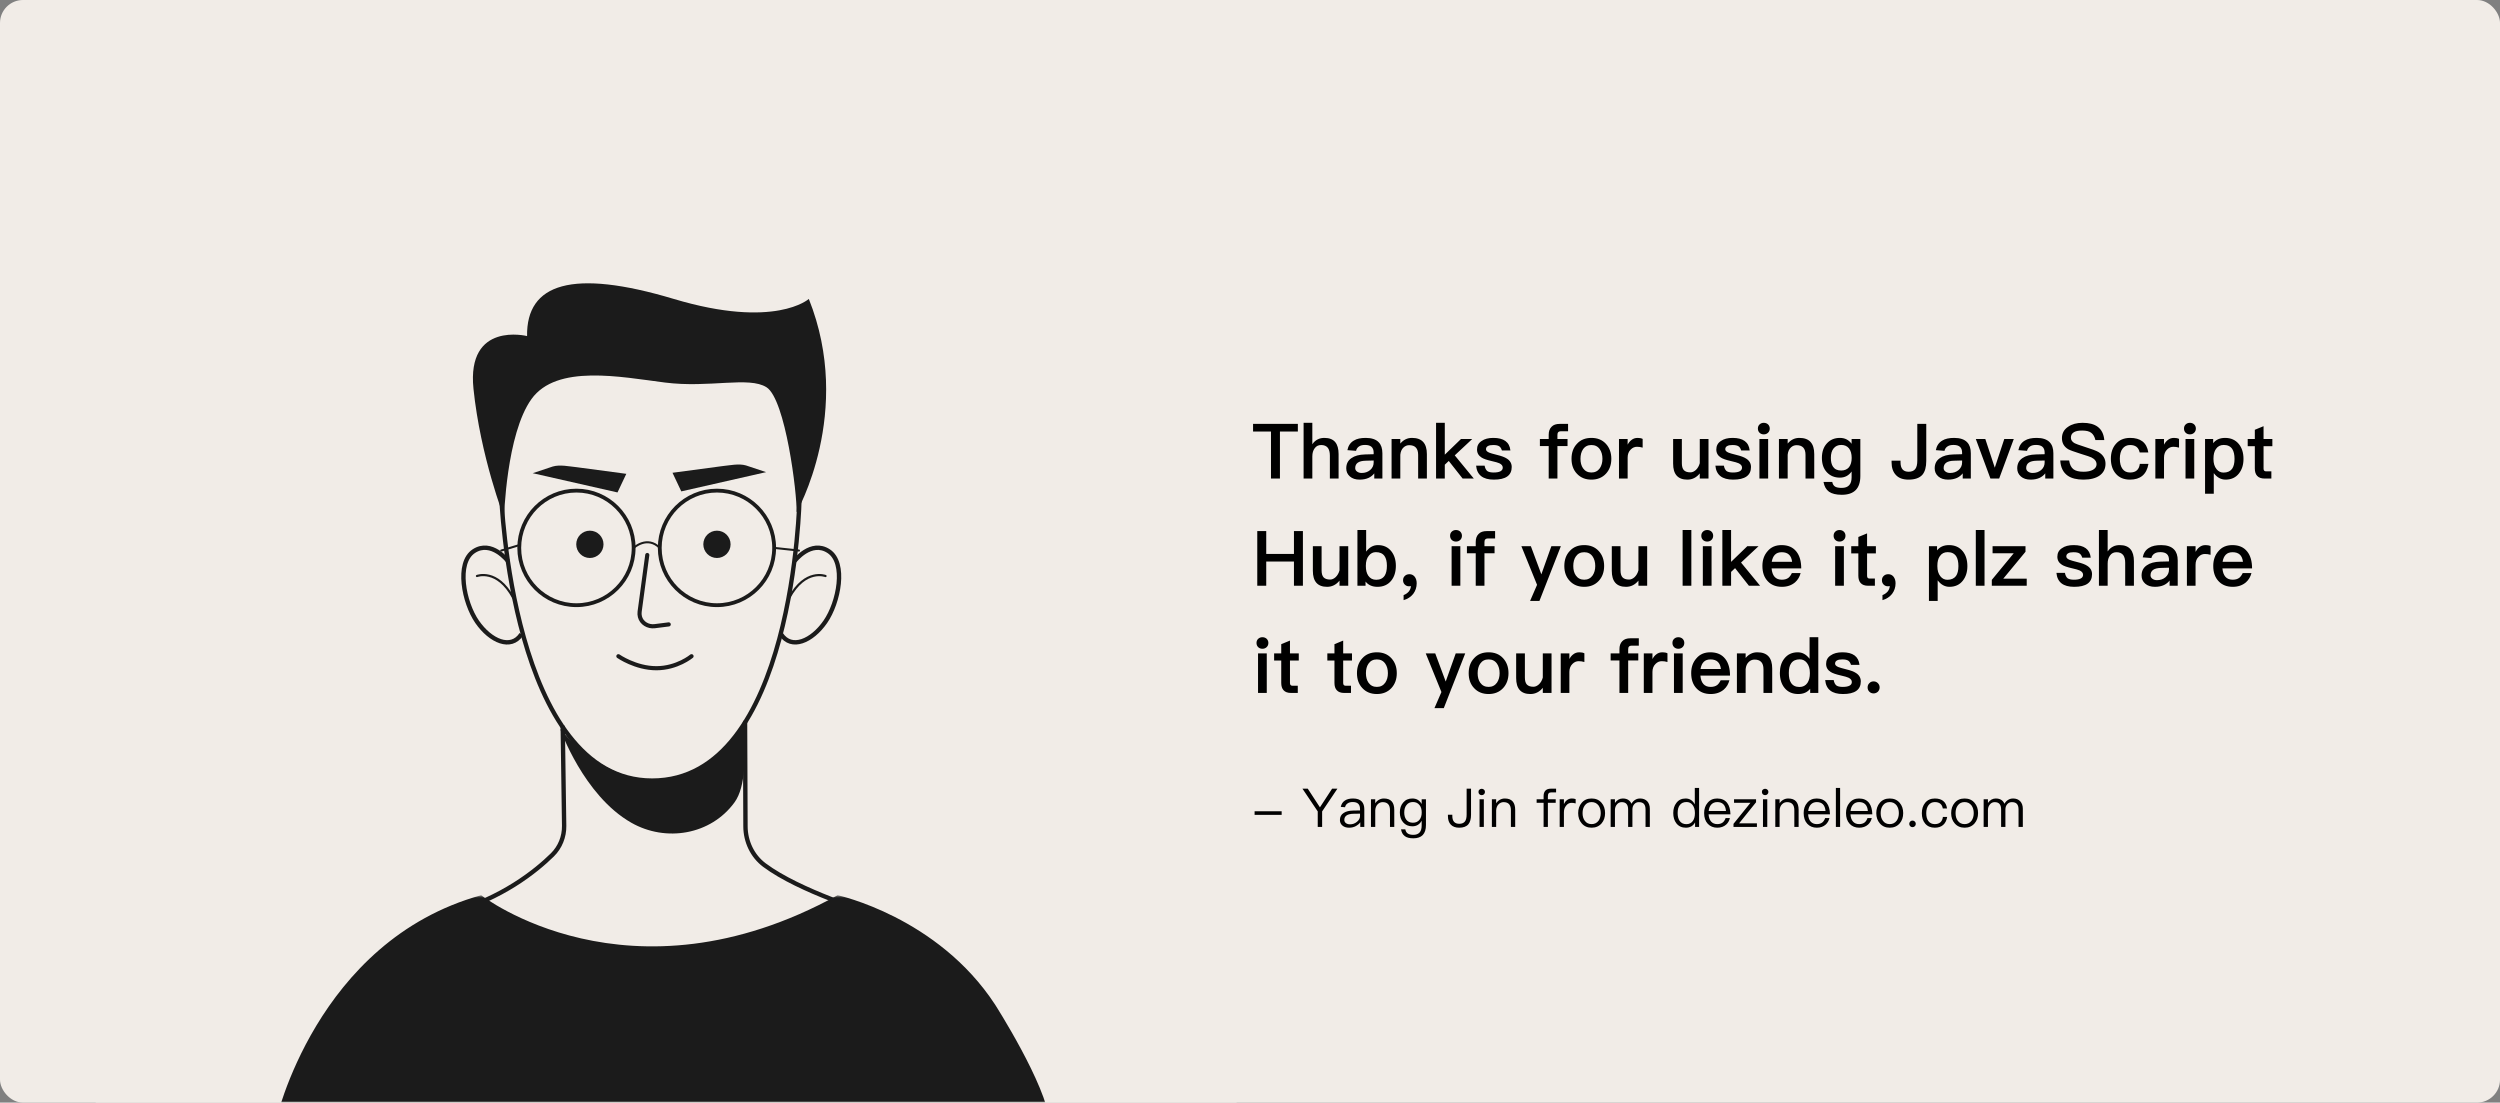 <?xml version="1.0" encoding="UTF-8"?>
<svg width="653px" height="288px" viewBox="0 0 653 288" version="1.1" xmlns="http://www.w3.org/2000/svg" xmlns:xlink="http://www.w3.org/1999/xlink">
    <rect x="0" y="0" width="653" height="288" fill="#808080" stroke="none"/>
    <defs>
        <rect id="path-1" x="0" y="0" width="298" height="288"></rect>
        <polygon id="path-3" points="0 0.821 202.146 0.821 202.146 60 0 60"></polygon>
    </defs>
    <g id="Page-1" stroke="none" stroke-width="1" fill="none" fill-rule="evenodd">
        <g id="编组-15">
            <rect id="矩形" fill="#F1ECE7" x="0" y="0" width="653" height="288" rx="6"></rect>
            <g id="编组-14" transform="translate(327, 110)" fill="#000000" fill-rule="nonzero">
                <path d="M0.3,0.72 L12,0.72 L12,2.72 L7.32,2.72 L7.32,15 L4.98,15 L4.98,2.72 L0.3,2.72 L0.3,0.72 Z M13.5,0.44 L15.78,0.44 L15.78,6.04 C16.16,5.46 16.64,5.04 17.2,4.76 C17.7,4.5 18.28,4.38 18.94,4.38 C20.2,4.38 21.14,4.74 21.76,5.48 C22.34,6.18 22.64,7.22 22.64,8.6 L22.64,15 L20.36,15 L20.36,9 C20.36,8.12 20.18,7.44 19.84,6.98 C19.44,6.48 18.86,6.24 18.08,6.24 C17.36,6.24 16.8,6.52 16.4,7.08 C15.98,7.64 15.78,8.34 15.78,9.22 L15.78,15 L13.5,15 L13.5,0.44 Z M29.74,4.38 C31.26,4.38 32.4,4.76 33.12,5.52 C33.76,6.18 34.08,7.14 34.08,8.4 L34.08,15 L31.96,15 L31.96,13.64 C31.56,14.16 31.06,14.54 30.48,14.82 C29.82,15.12 29.04,15.28 28.14,15.28 C27.06,15.28 26.22,15 25.6,14.46 C24.96,13.9 24.64,13.2 24.64,12.34 C24.64,11.18 25.08,10.28 26,9.66 C26.84,9.06 28.02,8.74 29.54,8.7 L31.8,8.64 L31.8,8.24 C31.8,6.88 31.06,6.22 29.58,6.22 C28.94,6.22 28.44,6.32 28.06,6.56 C27.62,6.82 27.32,7.22 27.2,7.76 L24.94,7.58 C25.16,6.44 25.72,5.6 26.62,5.08 C27.38,4.6 28.42,4.38 29.74,4.38 Z M31.8,10.28 L29.7,10.34 C27.88,10.38 26.98,11.02 26.98,12.26 C26.98,12.62 27.12,12.92 27.44,13.16 C27.76,13.4 28.16,13.54 28.66,13.54 C29.54,13.54 30.28,13.28 30.88,12.78 C31.48,12.26 31.8,11.6 31.8,10.8 L31.8,10.28 Z M41.82,4.38 C44.4,4.38 45.7,5.78 45.7,8.62 L45.7,15 L43.42,15 L43.42,8.82 C43.42,7.12 42.64,6.28 41.08,6.28 C40.52,6.28 40.02,6.48 39.6,6.88 C39.12,7.32 38.84,7.96 38.76,8.78 L38.76,15 L36.48,15 L36.48,4.66 L38.76,4.66 L38.76,5.86 C39.16,5.38 39.62,5 40.12,4.76 C40.64,4.5 41.2,4.38 41.82,4.38 Z M48.1,0.44 L50.38,0.44 L50.38,8.76 L54.62,4.66 L57.56,4.66 L52.98,8.94 L57.96,15 L55.04,15 L51.42,10.4 L50.38,11.38 L50.38,15 L48.1,15 L48.1,0.44 Z M63.06,4.38 C65.78,4.38 67.28,5.46 67.52,7.66 L65.3,7.66 C65.14,7.14 64.9,6.76 64.58,6.56 C64.24,6.34 63.72,6.24 63.02,6.24 C62.42,6.24 61.96,6.32 61.66,6.5 C61.3,6.68 61.14,6.96 61.14,7.36 C61.14,7.68 61.4,7.98 61.96,8.22 C62.3,8.36 62.98,8.56 64.02,8.82 C65.18,9.1 66.06,9.42 66.62,9.8 C67.44,10.32 67.86,11.06 67.86,11.98 C67.86,14.18 66.3,15.28 63.2,15.28 C60.32,15.28 58.78,14.06 58.56,11.64 L60.78,11.64 C60.9,12.3 61.14,12.76 61.48,13.04 C61.82,13.28 62.36,13.42 63.12,13.42 C64.72,13.42 65.52,12.98 65.52,12.14 C65.52,11.66 65.22,11.28 64.62,11 C64.3,10.84 63.62,10.66 62.58,10.42 C61.36,10.14 60.5,9.84 60,9.52 C59.2,9.02 58.8,8.32 58.8,7.42 C58.8,6.46 59.18,5.72 59.98,5.2 C60.76,4.64 61.78,4.38 63.06,4.38 Z M80.38,0.72 L82.58,0.72 L82.58,2.64 L80.7,2.64 C80.4,2.64 80.18,2.72 80.02,2.88 C79.86,3.04 79.8,3.28 79.8,3.62 L79.8,4.66 L82.44,4.66 L82.44,6.52 L79.8,6.52 L79.8,15 L77.52,15 L77.52,6.52 L75.22,6.52 L75.22,4.66 L77.52,4.66 L77.52,3.56 C77.52,2.68 77.76,1.98 78.26,1.48 C78.74,0.96 79.46,0.72 80.38,0.72 Z M88.68,4.38 C90.24,4.38 91.5,4.88 92.46,5.92 C93.4,6.94 93.88,8.24 93.88,9.84 C93.88,11.42 93.4,12.72 92.48,13.72 C91.52,14.76 90.24,15.28 88.68,15.28 C87.1,15.28 85.84,14.76 84.88,13.72 C83.94,12.72 83.48,11.42 83.48,9.84 C83.48,8.24 83.94,6.94 84.9,5.92 C85.84,4.88 87.1,4.38 88.68,4.38 Z M88.68,6.24 C87.72,6.24 87,6.6 86.48,7.36 C86.04,8 85.82,8.84 85.82,9.84 C85.82,10.84 86.04,11.66 86.48,12.3 C87,13.04 87.72,13.42 88.68,13.42 C89.62,13.42 90.36,13.04 90.88,12.3 C91.32,11.64 91.56,10.82 91.56,9.84 C91.56,8.84 91.32,8 90.88,7.36 C90.36,6.6 89.62,6.24 88.68,6.24 Z M100.76,4.38 C101.26,4.38 101.7,4.46 102.06,4.64 L102.06,6.92 C101.54,6.76 101.06,6.7 100.58,6.7 C99.98,6.7 99.44,6.92 98.96,7.4 C98.4,7.94 98.14,8.64 98.14,9.52 L98.14,15 L95.88,15 L95.88,4.66 L98.14,4.66 L98.14,6.14 C98.42,5.62 98.74,5.22 99.12,4.94 C99.58,4.56 100.12,4.38 100.76,4.38 Z M110.02,4.66 L112.3,4.66 L112.3,10.96 C112.3,11.8 112.46,12.4 112.82,12.8 C113.18,13.18 113.74,13.38 114.54,13.38 C115.04,13.38 115.52,13.16 115.98,12.74 C116.44,12.3 116.78,11.72 116.98,10.98 L116.98,4.66 L119.26,4.66 L119.26,15 L116.98,15 L116.98,13.66 C116.1,14.74 115.02,15.28 113.74,15.28 C111.26,15.28 110.02,13.88 110.02,11.1 L110.02,4.66 Z M125.56,4.38 C128.28,4.38 129.78,5.46 130.02,7.66 L127.8,7.66 C127.64,7.14 127.4,6.76 127.08,6.56 C126.74,6.34 126.22,6.24 125.52,6.24 C124.92,6.24 124.46,6.32 124.16,6.5 C123.8,6.68 123.64,6.96 123.64,7.36 C123.64,7.68 123.9,7.98 124.46,8.22 C124.8,8.36 125.48,8.56 126.52,8.82 C127.68,9.1 128.56,9.42 129.12,9.8 C129.94,10.32 130.36,11.06 130.36,11.98 C130.36,14.18 128.8,15.28 125.7,15.28 C122.82,15.28 121.28,14.06 121.06,11.64 L123.28,11.64 C123.4,12.3 123.64,12.76 123.98,13.04 C124.32,13.28 124.86,13.42 125.62,13.42 C127.22,13.42 128.02,12.98 128.02,12.14 C128.02,11.66 127.72,11.28 127.12,11 C126.8,10.84 126.12,10.66 125.08,10.42 C123.86,10.14 123,9.84 122.5,9.52 C121.7,9.02 121.3,8.32 121.3,7.42 C121.3,6.46 121.68,5.72 122.48,5.2 C123.26,4.64 124.28,4.38 125.56,4.38 Z M133.7,0.44 C134.14,0.44 134.52,0.58 134.82,0.86 C135.1,1.14 135.26,1.5 135.26,1.94 C135.26,2.38 135.1,2.76 134.8,3.04 C134.5,3.32 134.14,3.46 133.7,3.46 C133.26,3.46 132.9,3.32 132.6,3.04 C132.3,2.74 132.16,2.38 132.16,1.94 C132.16,1.5 132.3,1.14 132.6,0.86 C132.9,0.58 133.26,0.44 133.7,0.44 Z M132.56,4.66 L134.84,4.66 L134.84,15 L132.56,15 L132.56,4.66 Z M143,4.38 C145.58,4.38 146.88,5.78 146.88,8.62 L146.88,15 L144.6,15 L144.6,8.82 C144.6,7.12 143.82,6.28 142.26,6.28 C141.7,6.28 141.2,6.48 140.78,6.88 C140.3,7.32 140.02,7.96 139.94,8.78 L139.94,15 L137.66,15 L137.66,4.66 L139.94,4.66 L139.94,5.86 C140.34,5.38 140.8,5 141.3,4.76 C141.82,4.5 142.38,4.38 143,4.38 Z M153.58,4.38 C154.86,4.38 155.88,4.88 156.64,5.92 L156.64,4.66 L158.92,4.66 L158.92,14.34 C158.92,17.6 157.3,19.24 154.06,19.24 C152.6,19.24 151.5,18.96 150.74,18.44 C149.98,17.88 149.5,17.04 149.3,15.88 L151.58,15.88 C151.7,16.46 151.94,16.86 152.32,17.1 C152.68,17.32 153.26,17.44 154.06,17.44 C155.78,17.44 156.64,16.52 156.64,14.68 L156.64,13.16 C155.88,14.22 154.86,14.76 153.58,14.76 C152.18,14.76 151.04,14.28 150.18,13.36 C149.3,12.42 148.88,11.16 148.88,9.6 C148.88,8.04 149.3,6.78 150.18,5.82 C151.04,4.86 152.18,4.38 153.58,4.38 Z M153.94,6.22 C153.08,6.22 152.42,6.52 151.94,7.12 C151.46,7.7 151.22,8.52 151.22,9.6 C151.22,10.58 151.4,11.34 151.78,11.9 C152.22,12.56 152.92,12.9 153.92,12.9 C154.8,12.9 155.48,12.6 155.96,12.04 C156.42,11.44 156.66,10.64 156.66,9.6 C156.66,8.54 156.42,7.72 155.96,7.12 C155.48,6.52 154.8,6.22 153.94,6.22 Z M173.8,0.72 L176.14,0.72 L176.14,10.38 C176.14,12.02 175.8,13.22 175.12,14.02 C174.36,14.86 173.16,15.28 171.5,15.28 C170.06,15.28 168.96,14.88 168.22,14.08 C167.46,13.28 167.08,12.18 167.08,10.78 L167.08,10.32 L169.42,10.32 L169.42,10.76 C169.42,12.4 170.12,13.22 171.54,13.22 C172.32,13.22 172.9,12.98 173.26,12.52 C173.62,12.06 173.8,11.32 173.8,10.3 L173.8,0.72 Z M183.44,4.38 C184.96,4.38 186.1,4.76 186.82,5.52 C187.46,6.18 187.78,7.14 187.78,8.4 L187.78,15 L185.66,15 L185.66,13.64 C185.26,14.16 184.76,14.54 184.18,14.82 C183.52,15.12 182.74,15.28 181.84,15.28 C180.76,15.28 179.92,15 179.3,14.46 C178.66,13.9 178.34,13.2 178.34,12.34 C178.34,11.18 178.78,10.28 179.7,9.66 C180.54,9.06 181.72,8.74 183.24,8.7 L185.5,8.64 L185.5,8.24 C185.5,6.88 184.76,6.22 183.28,6.22 C182.64,6.22 182.14,6.32 181.76,6.56 C181.32,6.82 181.02,7.22 180.9,7.76 L178.64,7.58 C178.86,6.44 179.42,5.6 180.32,5.08 C181.08,4.6 182.12,4.38 183.44,4.38 Z M185.5,10.28 L183.4,10.34 C181.58,10.38 180.68,11.02 180.68,12.26 C180.68,12.62 180.82,12.92 181.14,13.16 C181.46,13.4 181.86,13.54 182.36,13.54 C183.24,13.54 183.98,13.28 184.58,12.78 C185.18,12.26 185.5,11.6 185.5,10.8 L185.5,10.28 Z M189.08,4.66 L191.56,4.66 L194.04,12.16 L196.52,4.66 L199,4.66 L195.18,15 L192.9,15 L189.08,4.66 Z M205,4.38 C206.52,4.38 207.66,4.76 208.38,5.52 C209.02,6.18 209.34,7.14 209.34,8.4 L209.34,15 L207.22,15 L207.22,13.64 C206.82,14.16 206.32,14.54 205.74,14.82 C205.08,15.12 204.3,15.28 203.4,15.28 C202.32,15.28 201.48,15 200.86,14.46 C200.22,13.9 199.9,13.2 199.9,12.34 C199.9,11.18 200.34,10.28 201.26,9.66 C202.1,9.06 203.28,8.74 204.8,8.7 L207.06,8.64 L207.06,8.24 C207.06,6.88 206.32,6.22 204.84,6.22 C204.2,6.22 203.7,6.32 203.32,6.56 C202.88,6.82 202.58,7.22 202.46,7.76 L200.2,7.58 C200.42,6.44 200.98,5.6 201.88,5.08 C202.64,4.6 203.68,4.38 205,4.38 Z M207.06,10.28 L204.96,10.34 C203.14,10.38 202.24,11.02 202.24,12.26 C202.24,12.62 202.38,12.92 202.7,13.16 C203.02,13.4 203.42,13.54 203.92,13.54 C204.8,13.54 205.54,13.28 206.14,12.78 C206.74,12.26 207.06,11.6 207.06,10.8 L207.06,10.28 Z M216.98,0.44 C218.66,0.44 219.98,0.78 220.92,1.48 C221.92,2.22 222.5,3.38 222.64,4.94 L220.32,4.94 C220.12,4.06 219.74,3.42 219.22,3.04 C218.7,2.64 217.9,2.46 216.86,2.46 C215.96,2.46 215.28,2.58 214.8,2.84 C214.2,3.14 213.92,3.64 213.92,4.32 C213.92,4.92 214.24,5.42 214.92,5.78 C215.22,5.94 216.04,6.24 217.36,6.66 C219.3,7.26 220.54,7.74 221.1,8.06 C222.34,8.8 222.96,9.82 222.96,11.14 C222.96,12.42 222.46,13.44 221.46,14.18 C220.46,14.9 219.04,15.28 217.22,15.28 C215.46,15.28 214.08,14.94 213.1,14.26 C211.9,13.42 211.24,12.1 211.14,10.28 L213.46,10.28 C213.62,11.36 214,12.14 214.62,12.6 C215.18,13 216.04,13.22 217.22,13.22 C218.26,13.22 219.1,13.04 219.7,12.7 C220.3,12.34 220.62,11.88 220.62,11.28 C220.62,10.52 220.16,9.92 219.28,9.48 C219,9.34 218.08,9.02 216.5,8.54 C214.74,7.98 213.64,7.58 213.22,7.34 C212.12,6.68 211.58,5.72 211.58,4.46 C211.58,3.2 212.1,2.2 213.18,1.48 C214.18,0.78 215.44,0.44 216.98,0.44 Z M229.4,4.38 C230.74,4.38 231.8,4.68 232.6,5.28 C233.42,5.92 233.94,6.88 234.14,8.18 L231.88,8.18 C231.74,7.52 231.46,7.04 231.06,6.72 C230.64,6.4 230.08,6.24 229.4,6.24 C228.56,6.24 227.9,6.54 227.42,7.18 C226.94,7.8 226.7,8.68 226.7,9.8 C226.7,10.94 226.92,11.84 227.4,12.48 C227.84,13.1 228.5,13.42 229.38,13.42 C230.9,13.42 231.74,12.66 231.92,11.16 L234.18,11.16 C233.94,12.56 233.4,13.6 232.58,14.28 C231.78,14.94 230.7,15.28 229.36,15.28 C227.76,15.28 226.52,14.76 225.64,13.72 C224.78,12.72 224.36,11.42 224.36,9.82 C224.36,8.26 224.78,6.98 225.62,6 C226.52,4.92 227.78,4.38 229.4,4.38 Z M240.86,4.38 C241.36,4.38 241.8,4.46 242.16,4.64 L242.16,6.92 C241.64,6.76 241.16,6.7 240.68,6.7 C240.08,6.7 239.54,6.92 239.06,7.4 C238.5,7.94 238.24,8.64 238.24,9.52 L238.24,15 L235.98,15 L235.98,4.66 L238.24,4.66 L238.24,6.14 C238.52,5.62 238.84,5.22 239.22,4.94 C239.68,4.56 240.22,4.38 240.86,4.38 Z M245,0.44 C245.44,0.44 245.82,0.58 246.12,0.86 C246.4,1.14 246.56,1.5 246.56,1.94 C246.56,2.38 246.4,2.76 246.1,3.04 C245.8,3.32 245.44,3.46 245,3.46 C244.56,3.46 244.2,3.32 243.9,3.04 C243.6,2.74 243.46,2.38 243.46,1.94 C243.46,1.5 243.6,1.14 243.9,0.86 C244.2,0.58 244.56,0.44 245,0.44 Z M243.86,4.66 L246.14,4.66 L246.14,15 L243.86,15 L243.86,4.66 Z M254.2,4.38 C255.72,4.38 256.92,4.92 257.8,6 C258.6,7 259,8.28 259,9.88 C259,11.4 258.6,12.66 257.82,13.66 C256.98,14.74 255.8,15.28 254.32,15.28 C253.12,15.28 252.08,14.7 251.24,13.58 L251.24,18.96 L248.96,18.96 L248.96,4.66 L251.08,4.66 L251.08,5.76 C251.8,4.84 252.84,4.38 254.2,4.38 Z M253.86,6.22 C252.96,6.22 252.28,6.56 251.8,7.28 C251.36,7.9 251.16,8.72 251.16,9.76 L251.16,9.92 C251.16,11 251.42,11.88 251.96,12.54 C252.44,13.14 253.04,13.44 253.78,13.44 C254.78,13.44 255.54,13.1 256.02,12.46 C256.44,11.86 256.66,11 256.66,9.88 C256.66,8.76 256.46,7.9 256.08,7.3 C255.6,6.58 254.86,6.22 253.86,6.22 Z M264.24,1.32 L264.24,4.66 L266.54,4.66 L266.54,6.54 L264.24,6.54 L264.24,12.38 C264.24,12.62 264.28,12.8 264.4,12.94 C264.52,13.06 264.68,13.12 264.92,13.12 L266.28,13.12 L266.28,15 L264.54,15 C263.64,15 262.98,14.76 262.56,14.28 C262.16,13.84 261.96,13.22 261.96,12.38 L261.96,6.54 L260.1,6.54 L260.1,4.66 L261.96,4.66 L261.96,2.26 L264.24,1.32 Z M1.4,28.72 L3.74,28.72 L3.74,34.68 L10.98,34.68 L10.98,28.72 L13.32,28.72 L13.32,43 L10.98,43 L10.98,36.68 L3.74,36.68 L3.74,43 L1.4,43 L1.4,28.72 Z M15.92,32.66 L18.2,32.66 L18.2,38.96 C18.2,39.8 18.36,40.4 18.72,40.8 C19.08,41.18 19.64,41.38 20.44,41.38 C20.94,41.38 21.42,41.16 21.88,40.74 C22.34,40.3 22.68,39.72 22.88,38.98 L22.88,32.66 L25.16,32.66 L25.16,43 L22.88,43 L22.88,41.66 C22,42.74 20.92,43.28 19.64,43.28 C17.16,43.28 15.92,41.88 15.92,39.1 L15.92,32.66 Z M27.56,28.44 L29.84,28.44 L29.84,34.08 C30.68,32.94 31.72,32.38 32.92,32.38 C34.4,32.38 35.56,32.92 36.42,34 C37.2,35 37.6,36.26 37.6,37.78 C37.6,39.36 37.2,40.66 36.4,41.66 C35.52,42.74 34.32,43.28 32.8,43.28 C31.44,43.28 30.4,42.82 29.68,41.9 L29.68,43 L27.56,43 L27.56,28.44 Z M32.38,34.22 C31.64,34.22 31.04,34.52 30.56,35.12 C30.02,35.76 29.76,36.64 29.76,37.74 L29.76,37.9 C29.76,38.9 29.96,39.74 30.4,40.38 C30.88,41.08 31.56,41.44 32.46,41.44 C33.46,41.44 34.2,41.08 34.68,40.36 C35.06,39.76 35.26,38.9 35.26,37.78 C35.26,36.66 35.04,35.82 34.64,35.24 C34.16,34.56 33.4,34.22 32.38,34.22 Z M41.16,39.98 C41.7,39.98 42.16,40.2 42.52,40.64 C42.86,41.08 43.04,41.66 43.04,42.36 C43.04,43.42 42.72,44.34 42.12,45.14 C41.5,45.92 40.66,46.46 39.62,46.76 L39.62,45.44 C40.16,45.24 40.62,44.92 41,44.48 C41.36,44 41.52,43.54 41.52,43.06 C41.4,43.1 41.24,43.14 41.02,43.14 C40.58,43.14 40.22,42.98 39.92,42.68 C39.62,42.38 39.48,42 39.48,41.56 C39.48,41.08 39.64,40.7 39.96,40.42 C40.26,40.12 40.66,39.98 41.16,39.98 Z M53.3,28.44 C53.74,28.44 54.12,28.58 54.42,28.86 C54.7,29.14 54.86,29.5 54.86,29.94 C54.86,30.38 54.7,30.76 54.4,31.04 C54.1,31.32 53.74,31.46 53.3,31.46 C52.86,31.46 52.5,31.32 52.2,31.04 C51.9,30.74 51.76,30.38 51.76,29.94 C51.76,29.5 51.9,29.14 52.2,28.86 C52.5,28.58 52.86,28.44 53.3,28.44 Z M52.16,32.66 L54.44,32.66 L54.44,43 L52.16,43 L52.16,32.66 Z M61.32,28.72 L63.52,28.72 L63.52,30.64 L61.64,30.64 C61.34,30.64 61.12,30.72 60.96,30.88 C60.8,31.04 60.74,31.28 60.74,31.62 L60.74,32.66 L63.38,32.66 L63.38,34.52 L60.74,34.52 L60.74,43 L58.46,43 L58.46,34.52 L56.16,34.52 L56.16,32.66 L58.46,32.66 L58.46,31.56 C58.46,30.68 58.7,29.98 59.2,29.48 C59.68,28.96 60.4,28.72 61.32,28.72 Z M70.38,32.66 L72.86,32.66 L75.6,40.02 L78.22,32.66 L80.7,32.66 L75.1,46.96 L72.66,46.96 L74.48,42.76 L70.38,32.66 Z M86.8,32.38 C88.36,32.38 89.62,32.88 90.58,33.92 C91.52,34.94 92,36.24 92,37.84 C92,39.42 91.52,40.72 90.6,41.72 C89.64,42.76 88.36,43.28 86.8,43.28 C85.22,43.28 83.96,42.76 83,41.72 C82.06,40.72 81.6,39.42 81.6,37.84 C81.6,36.24 82.06,34.94 83.02,33.92 C83.96,32.88 85.22,32.38 86.8,32.38 Z M86.8,34.24 C85.84,34.24 85.12,34.6 84.6,35.36 C84.16,36 83.94,36.84 83.94,37.84 C83.94,38.84 84.16,39.66 84.6,40.3 C85.12,41.04 85.84,41.42 86.8,41.42 C87.74,41.42 88.48,41.04 89,40.3 C89.44,39.64 89.68,38.82 89.68,37.84 C89.68,36.84 89.44,36 89,35.36 C88.48,34.6 87.74,34.24 86.8,34.24 Z M94,32.66 L96.28,32.66 L96.28,38.96 C96.28,39.8 96.44,40.4 96.8,40.8 C97.16,41.18 97.72,41.38 98.52,41.38 C99.02,41.38 99.5,41.16 99.96,40.74 C100.42,40.3 100.76,39.72 100.96,38.98 L100.96,32.66 L103.24,32.66 L103.24,43 L100.96,43 L100.96,41.66 C100.08,42.74 99,43.28 97.72,43.28 C95.24,43.28 94,41.88 94,39.1 L94,32.66 Z M112.5,28.44 L114.78,28.44 L114.78,43 L112.5,43 L112.5,28.44 Z M118.92,28.44 C119.36,28.44 119.74,28.58 120.04,28.86 C120.32,29.14 120.48,29.5 120.48,29.94 C120.48,30.38 120.32,30.76 120.02,31.04 C119.72,31.32 119.36,31.46 118.92,31.46 C118.48,31.46 118.12,31.32 117.82,31.04 C117.52,30.74 117.38,30.38 117.38,29.94 C117.38,29.5 117.52,29.14 117.82,28.86 C118.12,28.58 118.48,28.44 118.92,28.44 Z M117.78,32.66 L120.06,32.66 L120.06,43 L117.78,43 L117.78,32.66 Z M122.88,28.44 L125.16,28.44 L125.16,36.76 L129.4,32.66 L132.34,32.66 L127.76,36.94 L132.74,43 L129.82,43 L126.2,38.4 L125.16,39.38 L125.16,43 L122.88,43 L122.88,28.44 Z M138.34,32.38 C140.04,32.38 141.34,32.94 142.24,34.1 C143.06,35.14 143.48,36.6 143.48,38.46 L135.74,38.46 C135.82,39.42 136.08,40.16 136.52,40.66 C136.96,41.16 137.6,41.42 138.42,41.42 C139.12,41.42 139.68,41.26 140.12,40.94 C140.46,40.68 140.76,40.26 141.04,39.68 L143.32,39.68 C143.08,40.64 142.6,41.46 141.88,42.1 C140.96,42.88 139.82,43.28 138.44,43.28 C136.9,43.28 135.68,42.8 134.78,41.86 C133.82,40.88 133.34,39.54 133.34,37.82 C133.34,36.28 133.78,35 134.7,33.96 C135.58,32.9 136.8,32.38 138.34,32.38 Z M138.4,34.24 C137.64,34.24 137.06,34.44 136.62,34.88 C136.2,35.3 135.92,35.92 135.78,36.74 L141.1,36.74 C140.9,35.06 140,34.24 138.4,34.24 Z M153.48,28.44 C153.92,28.44 154.3,28.58 154.6,28.86 C154.88,29.14 155.04,29.5 155.04,29.94 C155.04,30.38 154.88,30.76 154.58,31.04 C154.28,31.32 153.92,31.46 153.48,31.46 C153.04,31.46 152.68,31.32 152.38,31.04 C152.08,30.74 151.94,30.38 151.94,29.94 C151.94,29.5 152.08,29.14 152.38,28.86 C152.68,28.58 153.04,28.44 153.48,28.44 Z M152.34,32.66 L154.62,32.66 L154.62,43 L152.34,43 L152.34,32.66 Z M160.68,29.32 L160.68,32.66 L162.98,32.66 L162.98,34.54 L160.68,34.54 L160.68,40.38 C160.68,40.62 160.72,40.8 160.84,40.94 C160.96,41.06 161.12,41.12 161.36,41.12 L162.72,41.12 L162.72,43 L160.98,43 C160.08,43 159.42,42.76 159,42.28 C158.6,41.84 158.4,41.22 158.4,40.38 L158.4,34.54 L156.54,34.54 L156.54,32.66 L158.4,32.66 L158.4,30.26 L160.68,29.32 Z M166.24,39.98 C166.78,39.98 167.24,40.2 167.6,40.64 C167.94,41.08 168.12,41.66 168.12,42.36 C168.12,43.42 167.8,44.34 167.2,45.14 C166.58,45.92 165.74,46.46 164.7,46.76 L164.7,45.44 C165.24,45.24 165.7,44.92 166.08,44.48 C166.44,44 166.6,43.54 166.6,43.06 C166.48,43.1 166.32,43.14 166.1,43.14 C165.66,43.14 165.3,42.98 165,42.68 C164.7,42.38 164.56,42 164.56,41.56 C164.56,41.08 164.72,40.7 165.04,40.42 C165.34,40.12 165.74,39.98 166.24,39.98 Z M182.08,32.38 C183.6,32.38 184.8,32.92 185.68,34 C186.48,35 186.88,36.28 186.88,37.88 C186.88,39.4 186.48,40.66 185.7,41.66 C184.86,42.74 183.68,43.28 182.2,43.28 C181,43.28 179.96,42.7 179.12,41.58 L179.12,46.96 L176.84,46.96 L176.84,32.66 L178.96,32.66 L178.96,33.76 C179.68,32.84 180.72,32.38 182.08,32.38 Z M181.74,34.22 C180.84,34.22 180.16,34.56 179.68,35.28 C179.24,35.9 179.04,36.72 179.04,37.76 L179.04,37.92 C179.04,39 179.3,39.88 179.84,40.54 C180.32,41.14 180.92,41.44 181.66,41.44 C182.66,41.44 183.42,41.1 183.9,40.46 C184.32,39.86 184.54,39 184.54,37.88 C184.54,36.76 184.34,35.9 183.96,35.3 C183.48,34.58 182.74,34.22 181.74,34.22 Z M189.08,28.44 L191.36,28.44 L191.36,43 L189.08,43 L189.08,28.44 Z M193.46,32.66 L202.06,32.66 L202.06,34.12 L196.26,41.14 L202.38,41.14 L202.38,43 L193.26,43 L193.26,41.46 L198.98,34.52 L193.46,34.52 L193.46,32.66 Z M214.64,32.38 C217.36,32.38 218.86,33.46 219.1,35.66 L216.88,35.66 C216.72,35.14 216.48,34.76 216.16,34.56 C215.82,34.34 215.3,34.24 214.6,34.24 C214,34.24 213.54,34.32 213.24,34.5 C212.88,34.68 212.72,34.96 212.72,35.36 C212.72,35.68 212.98,35.98 213.54,36.22 C213.88,36.36 214.56,36.56 215.6,36.82 C216.76,37.1 217.64,37.42 218.2,37.8 C219.02,38.32 219.44,39.06 219.44,39.98 C219.44,42.18 217.88,43.28 214.78,43.28 C211.9,43.28 210.36,42.06 210.14,39.64 L212.36,39.64 C212.48,40.3 212.72,40.76 213.06,41.04 C213.4,41.28 213.94,41.42 214.7,41.42 C216.3,41.42 217.1,40.98 217.1,40.14 C217.1,39.66 216.8,39.28 216.2,39 C215.88,38.84 215.2,38.66 214.16,38.42 C212.94,38.14 212.08,37.84 211.58,37.52 C210.78,37.02 210.38,36.32 210.38,35.42 C210.38,34.46 210.76,33.72 211.56,33.2 C212.34,32.64 213.36,32.38 214.64,32.38 Z M221.24,28.44 L223.52,28.44 L223.52,34.04 C223.9,33.46 224.38,33.04 224.94,32.76 C225.44,32.5 226.02,32.38 226.68,32.38 C227.94,32.38 228.88,32.74 229.5,33.48 C230.08,34.18 230.38,35.22 230.38,36.6 L230.38,43 L228.1,43 L228.1,37 C228.1,36.12 227.92,35.44 227.58,34.98 C227.18,34.48 226.6,34.24 225.82,34.24 C225.1,34.24 224.54,34.52 224.14,35.08 C223.72,35.64 223.52,36.34 223.52,37.22 L223.52,43 L221.24,43 L221.24,28.44 Z M237.48,32.38 C239,32.38 240.14,32.76 240.86,33.52 C241.5,34.18 241.82,35.14 241.82,36.4 L241.82,43 L239.7,43 L239.7,41.64 C239.3,42.16 238.8,42.54 238.22,42.82 C237.56,43.12 236.78,43.28 235.88,43.28 C234.8,43.28 233.96,43 233.34,42.46 C232.7,41.9 232.38,41.2 232.38,40.34 C232.38,39.18 232.82,38.28 233.74,37.66 C234.58,37.06 235.76,36.74 237.28,36.7 L239.54,36.64 L239.54,36.24 C239.54,34.88 238.8,34.22 237.32,34.22 C236.68,34.22 236.18,34.32 235.8,34.56 C235.36,34.82 235.06,35.22 234.94,35.76 L232.68,35.58 C232.9,34.44 233.46,33.6 234.36,33.08 C235.12,32.6 236.16,32.38 237.48,32.38 Z M239.54,38.28 L237.44,38.34 C235.62,38.38 234.72,39.02 234.72,40.26 C234.72,40.62 234.86,40.92 235.18,41.16 C235.5,41.4 235.9,41.54 236.4,41.54 C237.28,41.54 238.02,41.28 238.62,40.78 C239.22,40.26 239.54,39.6 239.54,38.8 L239.54,38.28 Z M249.1,32.38 C249.6,32.38 250.04,32.46 250.4,32.64 L250.4,34.92 C249.88,34.76 249.4,34.7 248.92,34.7 C248.32,34.7 247.78,34.92 247.3,35.4 C246.74,35.94 246.48,36.64 246.48,37.52 L246.48,43 L244.22,43 L244.22,32.66 L246.48,32.66 L246.48,34.14 C246.76,33.62 247.08,33.22 247.46,32.94 C247.92,32.56 248.46,32.38 249.1,32.38 Z M256.1,32.38 C257.8,32.38 259.1,32.94 260,34.1 C260.82,35.14 261.24,36.6 261.24,38.46 L253.5,38.46 C253.58,39.42 253.84,40.16 254.28,40.66 C254.72,41.16 255.36,41.42 256.18,41.42 C256.88,41.42 257.44,41.26 257.88,40.94 C258.22,40.68 258.52,40.26 258.8,39.68 L261.08,39.68 C260.84,40.64 260.36,41.46 259.64,42.1 C258.72,42.88 257.58,43.28 256.2,43.28 C254.66,43.28 253.44,42.8 252.54,41.86 C251.58,40.88 251.1,39.54 251.1,37.82 C251.1,36.28 251.54,35 252.46,33.96 C253.34,32.9 254.56,32.38 256.1,32.38 Z M256.16,34.24 C255.4,34.24 254.82,34.44 254.38,34.88 C253.96,35.3 253.68,35.92 253.54,36.74 L258.86,36.74 C258.66,35.06 257.76,34.24 256.16,34.24 Z M2.74,56.44 C3.18,56.44 3.56,56.58 3.86,56.86 C4.14,57.14 4.3,57.5 4.3,57.94 C4.3,58.38 4.14,58.76 3.84,59.04 C3.54,59.32 3.18,59.46 2.74,59.46 C2.3,59.46 1.94,59.32 1.64,59.04 C1.34,58.74 1.2,58.38 1.2,57.94 C1.2,57.5 1.34,57.14 1.64,56.86 C1.94,56.58 2.3,56.44 2.74,56.44 Z M1.6,60.66 L3.88,60.66 L3.88,71 L1.6,71 L1.6,60.66 Z M9.94,57.32 L9.94,60.66 L12.24,60.66 L12.24,62.54 L9.94,62.54 L9.94,68.38 C9.94,68.62 9.98,68.8 10.1,68.94 C10.22,69.06 10.38,69.12 10.62,69.12 L11.98,69.12 L11.98,71 L10.24,71 C9.34,71 8.68,70.76 8.26,70.28 C7.86,69.84 7.66,69.22 7.66,68.38 L7.66,62.54 L5.8,62.54 L5.8,60.66 L7.66,60.66 L7.66,58.26 L9.94,57.32 Z M23.84,57.32 L23.84,60.66 L26.14,60.66 L26.14,62.54 L23.84,62.54 L23.84,68.38 C23.84,68.62 23.88,68.8 24,68.94 C24.12,69.06 24.28,69.12 24.52,69.12 L25.88,69.12 L25.88,71 L24.14,71 C23.24,71 22.58,70.76 22.16,70.28 C21.76,69.84 21.56,69.22 21.56,68.38 L21.56,62.54 L19.7,62.54 L19.7,60.66 L21.56,60.66 L21.56,58.26 L23.84,57.32 Z M32.64,60.38 C34.2,60.38 35.46,60.88 36.42,61.92 C37.36,62.94 37.84,64.24 37.84,65.84 C37.84,67.42 37.36,68.72 36.44,69.72 C35.48,70.76 34.2,71.28 32.64,71.28 C31.06,71.28 29.8,70.76 28.84,69.72 C27.9,68.72 27.44,67.42 27.44,65.84 C27.44,64.24 27.9,62.94 28.86,61.92 C29.8,60.88 31.06,60.38 32.64,60.38 Z M32.64,62.24 C31.68,62.24 30.96,62.6 30.44,63.36 C30,64 29.78,64.84 29.78,65.84 C29.78,66.84 30,67.66 30.44,68.3 C30.96,69.04 31.68,69.42 32.64,69.42 C33.58,69.42 34.32,69.04 34.84,68.3 C35.28,67.64 35.52,66.82 35.52,65.84 C35.52,64.84 35.28,64 34.84,63.36 C34.32,62.6 33.58,62.24 32.64,62.24 Z M45.4,60.66 L47.88,60.66 L50.62,68.02 L53.24,60.66 L55.72,60.66 L50.12,74.96 L47.68,74.96 L49.5,70.76 L45.4,60.66 Z M61.82,60.38 C63.38,60.38 64.64,60.88 65.6,61.92 C66.54,62.94 67.02,64.24 67.02,65.84 C67.02,67.42 66.54,68.72 65.62,69.72 C64.66,70.76 63.38,71.28 61.82,71.28 C60.24,71.28 58.98,70.76 58.02,69.72 C57.08,68.72 56.62,67.42 56.62,65.84 C56.62,64.24 57.08,62.94 58.04,61.92 C58.98,60.88 60.24,60.38 61.82,60.38 Z M61.82,62.24 C60.86,62.24 60.14,62.6 59.62,63.36 C59.18,64 58.96,64.84 58.96,65.84 C58.96,66.84 59.18,67.66 59.62,68.3 C60.14,69.04 60.86,69.42 61.82,69.42 C62.76,69.42 63.5,69.04 64.02,68.3 C64.46,67.64 64.7,66.82 64.7,65.84 C64.7,64.84 64.46,64 64.02,63.36 C63.5,62.6 62.76,62.24 61.82,62.24 Z M69.02,60.66 L71.3,60.66 L71.3,66.96 C71.3,67.8 71.46,68.4 71.82,68.8 C72.18,69.18 72.74,69.38 73.54,69.38 C74.04,69.38 74.52,69.16 74.98,68.74 C75.44,68.3 75.78,67.72 75.98,66.98 L75.98,60.66 L78.26,60.66 L78.26,71 L75.98,71 L75.98,69.66 C75.1,70.74 74.02,71.28 72.74,71.28 C70.26,71.28 69.02,69.88 69.02,67.1 L69.02,60.66 Z M85.54,60.38 C86.04,60.38 86.48,60.46 86.84,60.64 L86.84,62.92 C86.32,62.76 85.84,62.7 85.36,62.7 C84.76,62.7 84.22,62.92 83.74,63.4 C83.18,63.94 82.92,64.64 82.92,65.52 L82.92,71 L80.66,71 L80.66,60.66 L82.92,60.66 L82.92,62.14 C83.2,61.62 83.52,61.22 83.9,60.94 C84.36,60.56 84.9,60.38 85.54,60.38 Z M98.86,56.72 L101.06,56.72 L101.06,58.64 L99.18,58.64 C98.88,58.64 98.66,58.72 98.5,58.88 C98.34,59.04 98.28,59.28 98.28,59.62 L98.28,60.66 L100.92,60.66 L100.92,62.52 L98.28,62.52 L98.28,71 L96,71 L96,62.52 L93.7,62.52 L93.7,60.66 L96,60.66 L96,59.56 C96,58.68 96.24,57.98 96.74,57.48 C97.22,56.96 97.94,56.72 98.86,56.72 Z M107.24,60.38 C107.74,60.38 108.18,60.46 108.54,60.64 L108.54,62.92 C108.02,62.76 107.54,62.7 107.06,62.7 C106.46,62.7 105.92,62.92 105.44,63.4 C104.88,63.94 104.62,64.64 104.62,65.52 L104.62,71 L102.36,71 L102.36,60.66 L104.62,60.66 L104.62,62.14 C104.9,61.62 105.22,61.22 105.6,60.94 C106.06,60.56 106.6,60.38 107.24,60.38 Z M111.38,56.44 C111.82,56.44 112.2,56.58 112.5,56.86 C112.78,57.14 112.94,57.5 112.94,57.94 C112.94,58.38 112.78,58.76 112.48,59.04 C112.18,59.32 111.82,59.46 111.38,59.46 C110.94,59.46 110.58,59.32 110.28,59.04 C109.98,58.74 109.84,58.38 109.84,57.94 C109.84,57.5 109.98,57.14 110.28,56.86 C110.58,56.58 110.94,56.44 111.38,56.44 Z M110.24,60.66 L112.52,60.66 L112.52,71 L110.24,71 L110.24,60.66 Z M119.74,60.38 C121.44,60.38 122.74,60.94 123.64,62.1 C124.46,63.14 124.88,64.6 124.88,66.46 L117.14,66.46 C117.22,67.42 117.48,68.16 117.92,68.66 C118.36,69.16 119,69.42 119.82,69.42 C120.52,69.42 121.08,69.26 121.52,68.94 C121.86,68.68 122.16,68.26 122.44,67.68 L124.72,67.68 C124.48,68.64 124,69.46 123.28,70.1 C122.36,70.88 121.22,71.28 119.84,71.28 C118.3,71.28 117.08,70.8 116.18,69.86 C115.22,68.88 114.74,67.54 114.74,65.82 C114.74,64.28 115.18,63 116.1,61.96 C116.98,60.9 118.2,60.38 119.74,60.38 Z M119.8,62.24 C119.04,62.24 118.46,62.44 118.02,62.88 C117.6,63.3 117.32,63.92 117.18,64.74 L122.5,64.74 C122.3,63.06 121.4,62.24 119.8,62.24 Z M132.02,60.38 C134.6,60.38 135.9,61.78 135.9,64.62 L135.9,71 L133.62,71 L133.62,64.82 C133.62,63.12 132.84,62.28 131.28,62.28 C130.72,62.28 130.22,62.48 129.8,62.88 C129.32,63.32 129.04,63.96 128.96,64.78 L128.96,71 L126.68,71 L126.68,60.66 L128.96,60.66 L128.96,61.86 C129.36,61.38 129.82,61 130.32,60.76 C130.84,60.5 131.4,60.38 132.02,60.38 Z M145.66,56.44 L147.94,56.44 L147.94,71 L145.82,71 L145.82,69.9 C145.1,70.82 144.06,71.28 142.7,71.28 C141.16,71.28 139.96,70.74 139.1,69.66 C138.3,68.66 137.9,67.36 137.9,65.78 C137.9,64.26 138.28,63 139.08,62 C139.92,60.92 141.1,60.38 142.58,60.38 C143.78,60.38 144.8,60.94 145.66,62.08 L145.66,56.44 Z M143.12,62.22 C142.08,62.22 141.34,62.56 140.86,63.24 C140.44,63.82 140.24,64.66 140.24,65.78 C140.24,66.9 140.42,67.76 140.82,68.36 C141.28,69.08 142.02,69.44 143.04,69.44 C143.92,69.44 144.62,69.08 145.1,68.38 C145.52,67.74 145.74,66.9 145.74,65.9 L145.74,65.74 C145.74,64.64 145.46,63.76 144.94,63.12 C144.46,62.52 143.84,62.22 143.12,62.22 Z M154.24,60.38 C156.96,60.38 158.46,61.46 158.7,63.66 L156.48,63.66 C156.32,63.14 156.08,62.76 155.76,62.56 C155.42,62.34 154.9,62.24 154.2,62.24 C153.6,62.24 153.14,62.32 152.84,62.5 C152.48,62.68 152.32,62.96 152.32,63.36 C152.32,63.68 152.58,63.98 153.14,64.22 C153.48,64.36 154.16,64.56 155.2,64.82 C156.36,65.1 157.24,65.42 157.8,65.8 C158.62,66.32 159.04,67.06 159.04,67.98 C159.04,70.18 157.48,71.28 154.38,71.28 C151.5,71.28 149.96,70.06 149.74,67.64 L151.96,67.64 C152.08,68.3 152.32,68.76 152.66,69.04 C153,69.28 153.54,69.42 154.3,69.42 C155.9,69.42 156.7,68.98 156.7,68.14 C156.7,67.66 156.4,67.28 155.8,67 C155.48,66.84 154.8,66.66 153.76,66.42 C152.54,66.14 151.68,65.84 151.18,65.52 C150.38,65.02 149.98,64.32 149.98,63.42 C149.98,62.46 150.36,61.72 151.16,61.2 C151.94,60.64 152.96,60.38 154.24,60.38 Z M162.38,67.98 C162.82,67.98 163.18,68.12 163.5,68.44 C163.8,68.74 163.96,69.12 163.96,69.56 C163.96,70 163.8,70.36 163.5,70.68 C163.18,70.96 162.82,71.12 162.38,71.12 C161.94,71.12 161.56,70.96 161.28,70.68 C160.96,70.36 160.82,70 160.82,69.56 C160.82,69.12 160.96,68.74 161.28,68.44 C161.56,68.12 161.94,67.98 162.38,67.98 Z" id="ThanksforusingJavaScriptHub,ifyoulikeit,plzshareittoyourfriends."></path>
                <path d="M0.7,101.898 L7.77,101.898 L7.77,102.85 L0.7,102.85 L0.7,101.898 Z M13.202,96.004 L14.588,96.004 L17.766,100.876 L20.944,96.004 L22.33,96.004 L18.34,101.94 L18.34,106 L17.192,106 L17.192,101.94 L13.202,96.004 Z M26.418,98.566 C27.454,98.566 28.21,98.832 28.714,99.378 C29.134,99.854 29.358,100.512 29.358,101.352 L29.358,106 L28.308,106 L28.308,104.782 C28.028,105.174 27.65,105.496 27.202,105.748 C26.67,106.042 26.068,106.196 25.396,106.196 C24.668,106.196 24.094,106.014 23.66,105.65 C23.212,105.272 22.988,104.782 22.988,104.194 C22.988,103.368 23.31,102.752 23.982,102.332 C24.57,101.94 25.41,101.73 26.502,101.716 L28.238,101.688 L28.238,101.31 C28.238,100.092 27.608,99.49 26.348,99.49 C25.816,99.49 25.382,99.588 25.046,99.812 C24.668,100.036 24.43,100.386 24.318,100.848 L23.212,100.764 C23.366,100.008 23.744,99.434 24.332,99.07 C24.864,98.734 25.55,98.566 26.418,98.566 Z M28.238,102.528 L26.572,102.556 C24.948,102.584 24.136,103.116 24.136,104.166 C24.136,104.502 24.262,104.768 24.542,104.992 C24.822,105.202 25.186,105.314 25.634,105.314 C26.32,105.314 26.922,105.09 27.454,104.642 C27.972,104.208 28.238,103.704 28.238,103.144 L28.238,102.528 Z M34.482,98.566 C36.274,98.566 37.184,99.56 37.184,101.548 L37.184,106 L36.064,106 L36.064,101.632 C36.064,100.218 35.42,99.518 34.16,99.518 C33.656,99.518 33.222,99.7 32.858,100.064 C32.466,100.456 32.256,100.974 32.214,101.632 L32.214,106 L31.094,106 L31.094,98.762 L32.214,98.762 L32.214,99.826 C32.466,99.42 32.788,99.112 33.18,98.902 C33.572,98.678 34.006,98.566 34.482,98.566 Z M41.902,98.566 C42.994,98.566 43.806,99.042 44.338,100.008 L44.338,98.762 L45.458,98.762 L45.458,105.496 C45.458,107.806 44.352,108.968 42.154,108.968 C41.174,108.968 40.418,108.772 39.914,108.38 C39.396,107.988 39.074,107.4 38.948,106.616 L40.068,106.616 C40.152,107.106 40.362,107.47 40.684,107.694 C41.006,107.932 41.496,108.058 42.154,108.058 C43.61,108.058 44.338,107.246 44.338,105.65 L44.338,104.376 C43.806,105.342 42.994,105.832 41.902,105.832 C40.894,105.832 40.096,105.482 39.508,104.796 C38.92,104.124 38.64,103.27 38.64,102.22 C38.64,101.156 38.92,100.302 39.508,99.63 C40.096,98.916 40.894,98.566 41.902,98.566 Z M42.07,99.49 C41.342,99.49 40.782,99.742 40.376,100.274 C39.984,100.75 39.788,101.408 39.788,102.22 C39.788,102.976 39.956,103.606 40.306,104.082 C40.698,104.614 41.272,104.894 42.056,104.894 C42.784,104.894 43.344,104.642 43.764,104.138 C44.156,103.648 44.352,103.004 44.352,102.22 C44.352,101.408 44.156,100.75 43.764,100.274 C43.344,99.742 42.784,99.49 42.07,99.49 Z M56.084,96.004 L57.232,96.004 L57.232,102.808 C57.232,103.9 57.008,104.712 56.56,105.272 C56.056,105.888 55.244,106.196 54.138,106.196 C53.2,106.196 52.486,105.93 51.982,105.426 C51.45,104.894 51.198,104.138 51.198,103.158 L51.198,102.808 L52.346,102.808 L52.346,103.144 C52.346,104.488 52.948,105.174 54.166,105.174 C54.838,105.174 55.328,104.964 55.636,104.572 C55.93,104.194 56.084,103.592 56.084,102.766 L56.084,96.004 Z M60.018,96.032 C60.256,96.032 60.452,96.102 60.62,96.27 C60.788,96.41 60.872,96.606 60.872,96.858 C60.872,97.096 60.788,97.292 60.62,97.46 C60.452,97.614 60.256,97.698 60.018,97.698 C59.78,97.698 59.584,97.614 59.416,97.46 C59.248,97.292 59.178,97.096 59.178,96.858 C59.178,96.606 59.248,96.41 59.416,96.27 C59.584,96.102 59.78,96.032 60.018,96.032 Z M59.458,98.762 L60.578,98.762 L60.578,106 L59.458,106 L59.458,98.762 Z M66.066,98.566 C67.858,98.566 68.768,99.56 68.768,101.548 L68.768,106 L67.648,106 L67.648,101.632 C67.648,100.218 67.004,99.518 65.744,99.518 C65.24,99.518 64.806,99.7 64.442,100.064 C64.05,100.456 63.84,100.974 63.798,101.632 L63.798,106 L62.678,106 L62.678,98.762 L63.798,98.762 L63.798,99.826 C64.05,99.42 64.372,99.112 64.764,98.902 C65.156,98.678 65.59,98.566 66.066,98.566 Z M78.064,96.004 L79.45,96.004 L79.45,96.97 L78.204,96.97 C77.896,96.97 77.658,97.04 77.518,97.208 C77.378,97.362 77.308,97.614 77.308,97.964 L77.308,98.762 L79.352,98.762 L79.352,99.7 L77.308,99.7 L77.308,106 L76.188,106 L76.188,99.7 L74.368,99.7 L74.368,98.762 L76.188,98.762 L76.188,97.936 C76.188,97.32 76.342,96.858 76.65,96.522 C76.972,96.172 77.448,96.004 78.064,96.004 Z M83.566,98.566 C83.958,98.566 84.294,98.622 84.56,98.734 L84.56,99.854 C84.196,99.742 83.832,99.7 83.482,99.7 C82.922,99.7 82.446,99.938 82.068,100.442 C81.676,100.918 81.494,101.492 81.494,102.164 L81.494,106 L80.388,106 L80.388,98.762 L81.494,98.762 L81.494,100.022 C81.69,99.602 81.942,99.266 82.25,99.028 C82.628,98.72 83.062,98.566 83.566,98.566 Z M88.732,98.566 C89.81,98.566 90.678,98.93 91.322,99.686 C91.938,100.4 92.246,101.296 92.246,102.388 C92.246,103.466 91.938,104.362 91.336,105.062 C90.678,105.818 89.81,106.196 88.732,106.196 C87.64,106.196 86.786,105.818 86.142,105.062 C85.526,104.362 85.218,103.466 85.218,102.388 C85.218,101.296 85.526,100.4 86.142,99.686 C86.786,98.93 87.64,98.566 88.732,98.566 Z M88.732,99.504 C87.962,99.504 87.36,99.798 86.94,100.386 C86.548,100.918 86.366,101.576 86.366,102.388 C86.366,103.186 86.548,103.844 86.94,104.376 C87.36,104.964 87.962,105.258 88.732,105.258 C89.488,105.258 90.09,104.964 90.538,104.376 C90.916,103.844 91.112,103.172 91.112,102.388 C91.112,101.576 90.916,100.918 90.538,100.386 C90.09,99.798 89.488,99.504 88.732,99.504 Z M96.866,98.566 C97.972,98.566 98.728,99.014 99.134,99.938 C99.414,99.462 99.75,99.112 100.142,98.902 C100.492,98.678 100.912,98.566 101.416,98.566 C102.172,98.566 102.774,98.804 103.25,99.28 C103.698,99.77 103.936,100.428 103.936,101.254 L103.936,106 L102.816,106 L102.816,101.436 C102.816,100.792 102.676,100.316 102.41,100.008 C102.13,99.672 101.682,99.518 101.066,99.518 C100.59,99.518 100.184,99.686 99.876,100.05 C99.54,100.414 99.386,100.876 99.386,101.464 L99.386,106 L98.266,106 L98.266,101.436 C98.266,100.148 97.706,99.518 96.6,99.518 C96.082,99.518 95.662,99.714 95.326,100.134 C94.99,100.526 94.822,101.016 94.822,101.59 L94.822,106 L93.702,106 L93.702,98.762 L94.822,98.762 L94.822,99.728 C95.368,98.944 96.054,98.566 96.866,98.566 Z M115.682,95.808 L116.802,95.808 L116.802,106 L115.752,106 L115.752,104.81 C115.248,105.734 114.436,106.196 113.344,106.196 C112.28,106.196 111.454,105.804 110.866,105.048 C110.32,104.348 110.054,103.452 110.054,102.36 C110.054,101.296 110.32,100.428 110.866,99.728 C111.454,98.944 112.252,98.566 113.288,98.566 C114.324,98.566 115.122,99.07 115.682,100.092 L115.682,95.808 Z M113.526,99.49 C112.728,99.49 112.126,99.77 111.734,100.33 C111.37,100.82 111.202,101.492 111.202,102.36 C111.202,103.228 111.37,103.914 111.72,104.418 C112.112,104.978 112.7,105.272 113.484,105.272 C114.212,105.272 114.772,104.992 115.178,104.432 C115.528,103.928 115.71,103.27 115.71,102.458 L115.71,102.318 C115.71,101.478 115.5,100.792 115.108,100.274 C114.702,99.742 114.17,99.49 113.526,99.49 Z M121.52,98.566 C122.682,98.566 123.564,98.958 124.152,99.742 C124.684,100.442 124.964,101.436 124.992,102.696 L119.28,102.696 C119.336,103.508 119.546,104.138 119.938,104.586 C120.33,105.034 120.876,105.258 121.562,105.258 C122.15,105.258 122.64,105.104 123.004,104.81 C123.312,104.558 123.55,104.18 123.732,103.676 L124.852,103.676 C124.684,104.376 124.362,104.936 123.872,105.384 C123.27,105.916 122.5,106.196 121.562,106.196 C120.526,106.196 119.686,105.846 119.07,105.174 C118.426,104.474 118.118,103.55 118.118,102.374 C118.118,101.31 118.412,100.414 119.028,99.7 C119.644,98.944 120.47,98.566 121.52,98.566 Z M121.548,99.504 C120.904,99.504 120.386,99.714 119.994,100.134 C119.602,100.554 119.378,101.114 119.308,101.828 L123.83,101.828 C123.69,100.274 122.92,99.504 121.548,99.504 Z M125.93,98.762 L131.684,98.762 L131.684,99.546 L127.246,105.062 L131.908,105.062 L131.908,106 L125.79,106 L125.79,105.188 L130.214,99.7 L125.93,99.7 L125.93,98.762 Z M134.05,96.032 C134.288,96.032 134.484,96.102 134.652,96.27 C134.82,96.41 134.904,96.606 134.904,96.858 C134.904,97.096 134.82,97.292 134.652,97.46 C134.484,97.614 134.288,97.698 134.05,97.698 C133.812,97.698 133.616,97.614 133.448,97.46 C133.28,97.292 133.21,97.096 133.21,96.858 C133.21,96.606 133.28,96.41 133.448,96.27 C133.616,96.102 133.812,96.032 134.05,96.032 Z M133.49,98.762 L134.61,98.762 L134.61,106 L133.49,106 L133.49,98.762 Z M140.098,98.566 C141.89,98.566 142.8,99.56 142.8,101.548 L142.8,106 L141.68,106 L141.68,101.632 C141.68,100.218 141.036,99.518 139.776,99.518 C139.272,99.518 138.838,99.7 138.474,100.064 C138.082,100.456 137.872,100.974 137.83,101.632 L137.83,106 L136.71,106 L136.71,98.762 L137.83,98.762 L137.83,99.826 C138.082,99.42 138.404,99.112 138.796,98.902 C139.188,98.678 139.622,98.566 140.098,98.566 Z M147.518,98.566 C148.68,98.566 149.562,98.958 150.15,99.742 C150.682,100.442 150.962,101.436 150.99,102.696 L145.278,102.696 C145.334,103.508 145.544,104.138 145.936,104.586 C146.328,105.034 146.874,105.258 147.56,105.258 C148.148,105.258 148.638,105.104 149.002,104.81 C149.31,104.558 149.548,104.18 149.73,103.676 L150.85,103.676 C150.682,104.376 150.36,104.936 149.87,105.384 C149.268,105.916 148.498,106.196 147.56,106.196 C146.524,106.196 145.684,105.846 145.068,105.174 C144.424,104.474 144.116,103.55 144.116,102.374 C144.116,101.31 144.41,100.414 145.026,99.7 C145.642,98.944 146.468,98.566 147.518,98.566 Z M147.546,99.504 C146.902,99.504 146.384,99.714 145.992,100.134 C145.6,100.554 145.376,101.114 145.306,101.828 L149.828,101.828 C149.688,100.274 148.918,99.504 147.546,99.504 Z M152.53,95.808 L153.636,95.808 L153.636,106 L152.53,106 L152.53,95.808 Z M158.578,98.566 C159.74,98.566 160.622,98.958 161.21,99.742 C161.742,100.442 162.022,101.436 162.05,102.696 L156.338,102.696 C156.394,103.508 156.604,104.138 156.996,104.586 C157.388,105.034 157.934,105.258 158.62,105.258 C159.208,105.258 159.698,105.104 160.062,104.81 C160.37,104.558 160.608,104.18 160.79,103.676 L161.91,103.676 C161.742,104.376 161.42,104.936 160.93,105.384 C160.328,105.916 159.558,106.196 158.62,106.196 C157.584,106.196 156.744,105.846 156.128,105.174 C155.484,104.474 155.176,103.55 155.176,102.374 C155.176,101.31 155.47,100.414 156.086,99.7 C156.702,98.944 157.528,98.566 158.578,98.566 Z M158.606,99.504 C157.962,99.504 157.444,99.714 157.052,100.134 C156.66,100.554 156.436,101.114 156.366,101.828 L160.888,101.828 C160.748,100.274 159.978,99.504 158.606,99.504 Z M166.6,98.566 C167.678,98.566 168.546,98.93 169.19,99.686 C169.806,100.4 170.114,101.296 170.114,102.388 C170.114,103.466 169.806,104.362 169.204,105.062 C168.546,105.818 167.678,106.196 166.6,106.196 C165.508,106.196 164.654,105.818 164.01,105.062 C163.394,104.362 163.086,103.466 163.086,102.388 C163.086,101.296 163.394,100.4 164.01,99.686 C164.654,98.93 165.508,98.566 166.6,98.566 Z M166.6,99.504 C165.83,99.504 165.228,99.798 164.808,100.386 C164.416,100.918 164.234,101.576 164.234,102.388 C164.234,103.186 164.416,103.844 164.808,104.376 C165.228,104.964 165.83,105.258 166.6,105.258 C167.356,105.258 167.958,104.964 168.406,104.376 C168.784,103.844 168.98,103.172 168.98,102.388 C168.98,101.576 168.784,100.918 168.406,100.386 C167.958,99.798 167.356,99.504 166.6,99.504 Z M172.55,104.334 C172.774,104.334 172.984,104.418 173.152,104.586 C173.32,104.754 173.404,104.95 173.404,105.202 C173.404,105.44 173.32,105.636 173.152,105.804 C172.984,105.972 172.774,106.056 172.55,106.056 C172.298,106.056 172.102,105.972 171.948,105.804 C171.78,105.636 171.696,105.44 171.696,105.202 C171.696,104.95 171.78,104.754 171.948,104.586 C172.102,104.418 172.298,104.334 172.55,104.334 Z M178.388,98.566 C179.284,98.566 179.998,98.776 180.544,99.196 C181.104,99.63 181.44,100.288 181.566,101.17 L180.46,101.17 C180.362,100.61 180.138,100.19 179.788,99.91 C179.424,99.63 178.962,99.504 178.388,99.504 C177.688,99.504 177.128,99.77 176.722,100.302 C176.33,100.82 176.134,101.52 176.134,102.402 C176.134,103.284 176.316,103.984 176.708,104.488 C177.086,104.992 177.646,105.258 178.374,105.258 C179.606,105.258 180.32,104.628 180.488,103.382 L181.608,103.382 C181.44,104.306 181.09,105.02 180.53,105.496 C179.984,105.958 179.27,106.196 178.374,106.196 C177.282,106.196 176.442,105.832 175.84,105.104 C175.266,104.418 174.986,103.522 174.986,102.416 C174.986,101.31 175.266,100.414 175.84,99.714 C176.456,98.944 177.31,98.566 178.388,98.566 Z M186.158,98.566 C187.236,98.566 188.104,98.93 188.748,99.686 C189.364,100.4 189.672,101.296 189.672,102.388 C189.672,103.466 189.364,104.362 188.762,105.062 C188.104,105.818 187.236,106.196 186.158,106.196 C185.066,106.196 184.212,105.818 183.568,105.062 C182.952,104.362 182.644,103.466 182.644,102.388 C182.644,101.296 182.952,100.4 183.568,99.686 C184.212,98.93 185.066,98.566 186.158,98.566 Z M186.158,99.504 C185.388,99.504 184.786,99.798 184.366,100.386 C183.974,100.918 183.792,101.576 183.792,102.388 C183.792,103.186 183.974,103.844 184.366,104.376 C184.786,104.964 185.388,105.258 186.158,105.258 C186.914,105.258 187.516,104.964 187.964,104.376 C188.342,103.844 188.538,103.172 188.538,102.388 C188.538,101.576 188.342,100.918 187.964,100.386 C187.516,99.798 186.914,99.504 186.158,99.504 Z M194.292,98.566 C195.398,98.566 196.154,99.014 196.56,99.938 C196.84,99.462 197.176,99.112 197.568,98.902 C197.918,98.678 198.338,98.566 198.842,98.566 C199.598,98.566 200.2,98.804 200.676,99.28 C201.124,99.77 201.362,100.428 201.362,101.254 L201.362,106 L200.242,106 L200.242,101.436 C200.242,100.792 200.102,100.316 199.836,100.008 C199.556,99.672 199.108,99.518 198.492,99.518 C198.016,99.518 197.61,99.686 197.302,100.05 C196.966,100.414 196.812,100.876 196.812,101.464 L196.812,106 L195.692,106 L195.692,101.436 C195.692,100.148 195.132,99.518 194.026,99.518 C193.508,99.518 193.088,99.714 192.752,100.134 C192.416,100.526 192.248,101.016 192.248,101.59 L192.248,106 L191.128,106 L191.128,98.762 L192.248,98.762 L192.248,99.728 C192.794,98.944 193.48,98.566 194.292,98.566 Z" id="-YangJinfromdezineleo.com"></path>
            </g>
            <g id="avatar_origin" transform="translate(25, 0)">
                <mask id="mask-2" fill="white">
                    <use xlink:href="#path-1"></use>
                </mask>
                <use id="蒙版" fill="#F1ECE7" xlink:href="#path-1"></use>
                <g id="编组" mask="url(#mask-2)">
                    <g transform="translate(47, 74)">
                        <path d="M136.84,55.974 C136.84,55.974 135.592,129.891 98.343,129.891 C61.558,129.891 58.924,55.324 58.924,55.324 C57.197,52.41 52.189,12.947 97.671,12.947 C143.925,12.947 138.199,52.387 136.84,55.974 Z" id="Stroke-1" stroke="#1B1B1B" stroke-width="1.143" fill="none"></path>
                        <path d="M135.538,72.544 C135.538,72.544 139.834,66.923 144.463,69.975 C149.094,73.025 147.077,83.366 143.576,88.416 C140.077,93.468 134.708,95.788 131.999,91.648" id="Stroke-3" stroke="#1B1B1B" stroke-width="1.143" fill="none"></path>
                        <path d="M143.628,76.459 C143.628,76.459 138.345,74.404 134.152,82.142" id="Stroke-5" stroke="#1B1B1B" stroke-width="0.572" fill="none" stroke-linecap="round" stroke-linejoin="round"></path>
                        <path d="M60.677,72.549 C60.677,72.549 56.388,66.922 51.754,69.967 C47.121,73.012 49.126,83.357 52.62,88.412 C56.113,93.467 61.479,95.793 64.193,91.657" id="Stroke-7" stroke="#1B1B1B" stroke-width="1.143" fill="none"></path>
                        <path d="M52.582,76.453 C52.582,76.453 57.868,74.405 62.051,82.148" id="Stroke-9" stroke="#1B1B1B" stroke-width="0.572" fill="none" stroke-linecap="round" stroke-linejoin="round"></path>
                        <path d="M103.655,49.488 L105.953,54.351 L128.112,49.319 L122.857,47.573 C120.96,47.02 118.592,47.563 116.627,47.755 L103.655,49.488 Z" id="Fill-11" stroke="none" fill="#1B1B1B" fill-rule="evenodd"></path>
                        <path d="M97.069,70.969 L95.073,85.755 C95.011,86.216 95.039,86.669 95.146,87.094 C95.565,88.767 97.287,89.774 98.994,89.559 L102.668,89.094" id="Stroke-13" stroke="#1B1B1B" stroke-width="1.082" fill="none" stroke-linecap="round" stroke-linejoin="round"></path>
                        <path d="M85.637,68.179 C85.637,70.149 84.043,71.748 82.075,71.748 C80.108,71.748 78.514,70.149 78.514,68.179 C78.514,66.209 80.108,64.611 82.075,64.611 C84.043,64.611 85.637,66.209 85.637,68.179" id="Fill-15" stroke="none" fill="#1B1B1B" fill-rule="evenodd"></path>
                        <path d="M118.83,68.179 C118.83,70.149 117.235,71.748 115.267,71.748 C113.3,71.748 111.706,70.149 111.706,68.179 C111.706,66.209 113.3,64.611 115.267,64.611 C117.235,64.611 118.83,66.209 118.83,68.179" id="Fill-17" stroke="none" fill="#1B1B1B" fill-rule="evenodd"></path>
                        <path d="M89.522,97.404 C89.522,97.404 94.007,100.54 99.439,100.54 C104.874,100.54 108.628,97.404 108.628,97.404" id="Stroke-19" stroke="#1B1B1B" stroke-width="1.082" fill="none" stroke-linecap="round" stroke-linejoin="round"></path>
                        <path d="M93.507,69.11 C93.507,77.374 86.818,84.073 78.569,84.073 C70.317,84.073 63.63,77.374 63.63,69.11 C63.63,60.847 70.317,54.147 78.569,54.147 C86.818,54.147 93.507,60.847 93.507,69.11 Z" id="Stroke-21" stroke="#1B1B1B" stroke-width="1" fill="none" stroke-linecap="round" stroke-linejoin="round"></path>
                        <path d="M130.207,69.11 C130.207,77.374 123.518,84.073 115.268,84.073 C107.016,84.073 100.329,77.374 100.329,69.11 C100.329,60.847 107.016,54.147 115.268,54.147 C123.518,54.147 130.207,60.847 130.207,69.11 Z" id="Stroke-23" stroke="#1B1B1B" stroke-width="1" fill="none" stroke-linecap="round" stroke-linejoin="round"></path>
                        <path d="M93.507,69.11 C93.507,69.11 97.045,65.802 100.33,69.11" id="Stroke-25" stroke="#1B1B1B" stroke-width="0.535" fill="none" stroke-linecap="round" stroke-linejoin="round"></path>
                        <path d="M63.65,68.375 L58.924,69.802" id="Stroke-27" stroke="#1B1B1B" stroke-width="0.535" fill="none" stroke-linecap="round" stroke-linejoin="round"></path>
                        <path d="M130.207,69.11 L136.684,69.803" id="Stroke-29" stroke="#1B1B1B" stroke-width="0.535" fill="none" stroke-linecap="round" stroke-linejoin="round"></path>
                        <path d="M74.988,115.927 L75.356,141.699 C75.397,144.549 74.302,147.304 72.272,149.301 C67.945,153.554 59.119,160.676 45.626,164.437 L103.784,182.729 L155.356,164.437 C155.356,164.437 136.831,158.832 127.657,151.952 C124.502,149.587 122.733,145.796 122.718,141.849 L122.608,114.696" id="Stroke-31" stroke="#1B1B1B" stroke-width="1.143" fill="none" stroke-linecap="round" stroke-linejoin="round"></path>
                        <path d="M74.323,116.404 C74.323,116.404 80.386,133.754 92.877,140.884 C101.947,146.059 113.68,144.051 119.836,135.606 C122.906,131.394 122.6,123.534 122.6,114.419 C122.6,114.419 115.242,129.271 100.328,129.891 C85.416,130.509 74.323,116.404 74.323,116.404" id="Fill-33" stroke="none" fill="#1B1B1B" fill-rule="evenodd"></path>
                        <g id="编组" stroke="none" stroke-width="1" fill="none" fill-rule="evenodd" transform="translate(0, 159.007)">
                            <mask id="mask-4" fill="white">
                                <use xlink:href="#path-3"></use>
                            </mask>
                            <g id="Clip-36"></g>
                            <path d="M53.684,0.821 C53.684,0.821 92.166,30.895 146.798,0.821 C146.798,0.821 172.927,6.465 187.899,29.368 C187.899,29.368 201.36,50.381 202.147,60 L-0.001,60 C-0.001,60 10.447,12.78 53.684,0.821" id="Fill-35" fill="#1B1B1B" mask="url(#mask-4)"></path>
                        </g>
                        <path d="M59.659,61.143 C59.659,61.143 60.237,39.375 66.827,30.226 C73.418,21.076 90.078,24.441 101.69,25.92 C113.301,27.398 123.618,24.236 128.217,27.156 C133.177,30.306 136.225,54.976 136.064,59.803 C136.064,59.803 151.067,33.64 139.263,4.08 C139.263,4.08 130.495,12.023 103.985,4.08 C77.475,-3.864 65.486,0.015 65.671,13.78 C65.671,13.78 49.847,9.82 51.672,27.548 C53.498,45.278 59.659,61.143 59.659,61.143" id="Fill-37" stroke="none" fill="#1B1B1B" fill-rule="evenodd"></path>
                        <path d="M91.59,49.765 L89.292,54.627 L67.133,49.597 L72.388,47.85 C74.285,47.297 76.653,47.84 78.618,48.03 L91.59,49.765 Z" id="Fill-39" stroke="none" fill="#1B1B1B" fill-rule="evenodd"></path>
                    </g>
                </g>
            </g>
        </g>
    </g>
</svg>